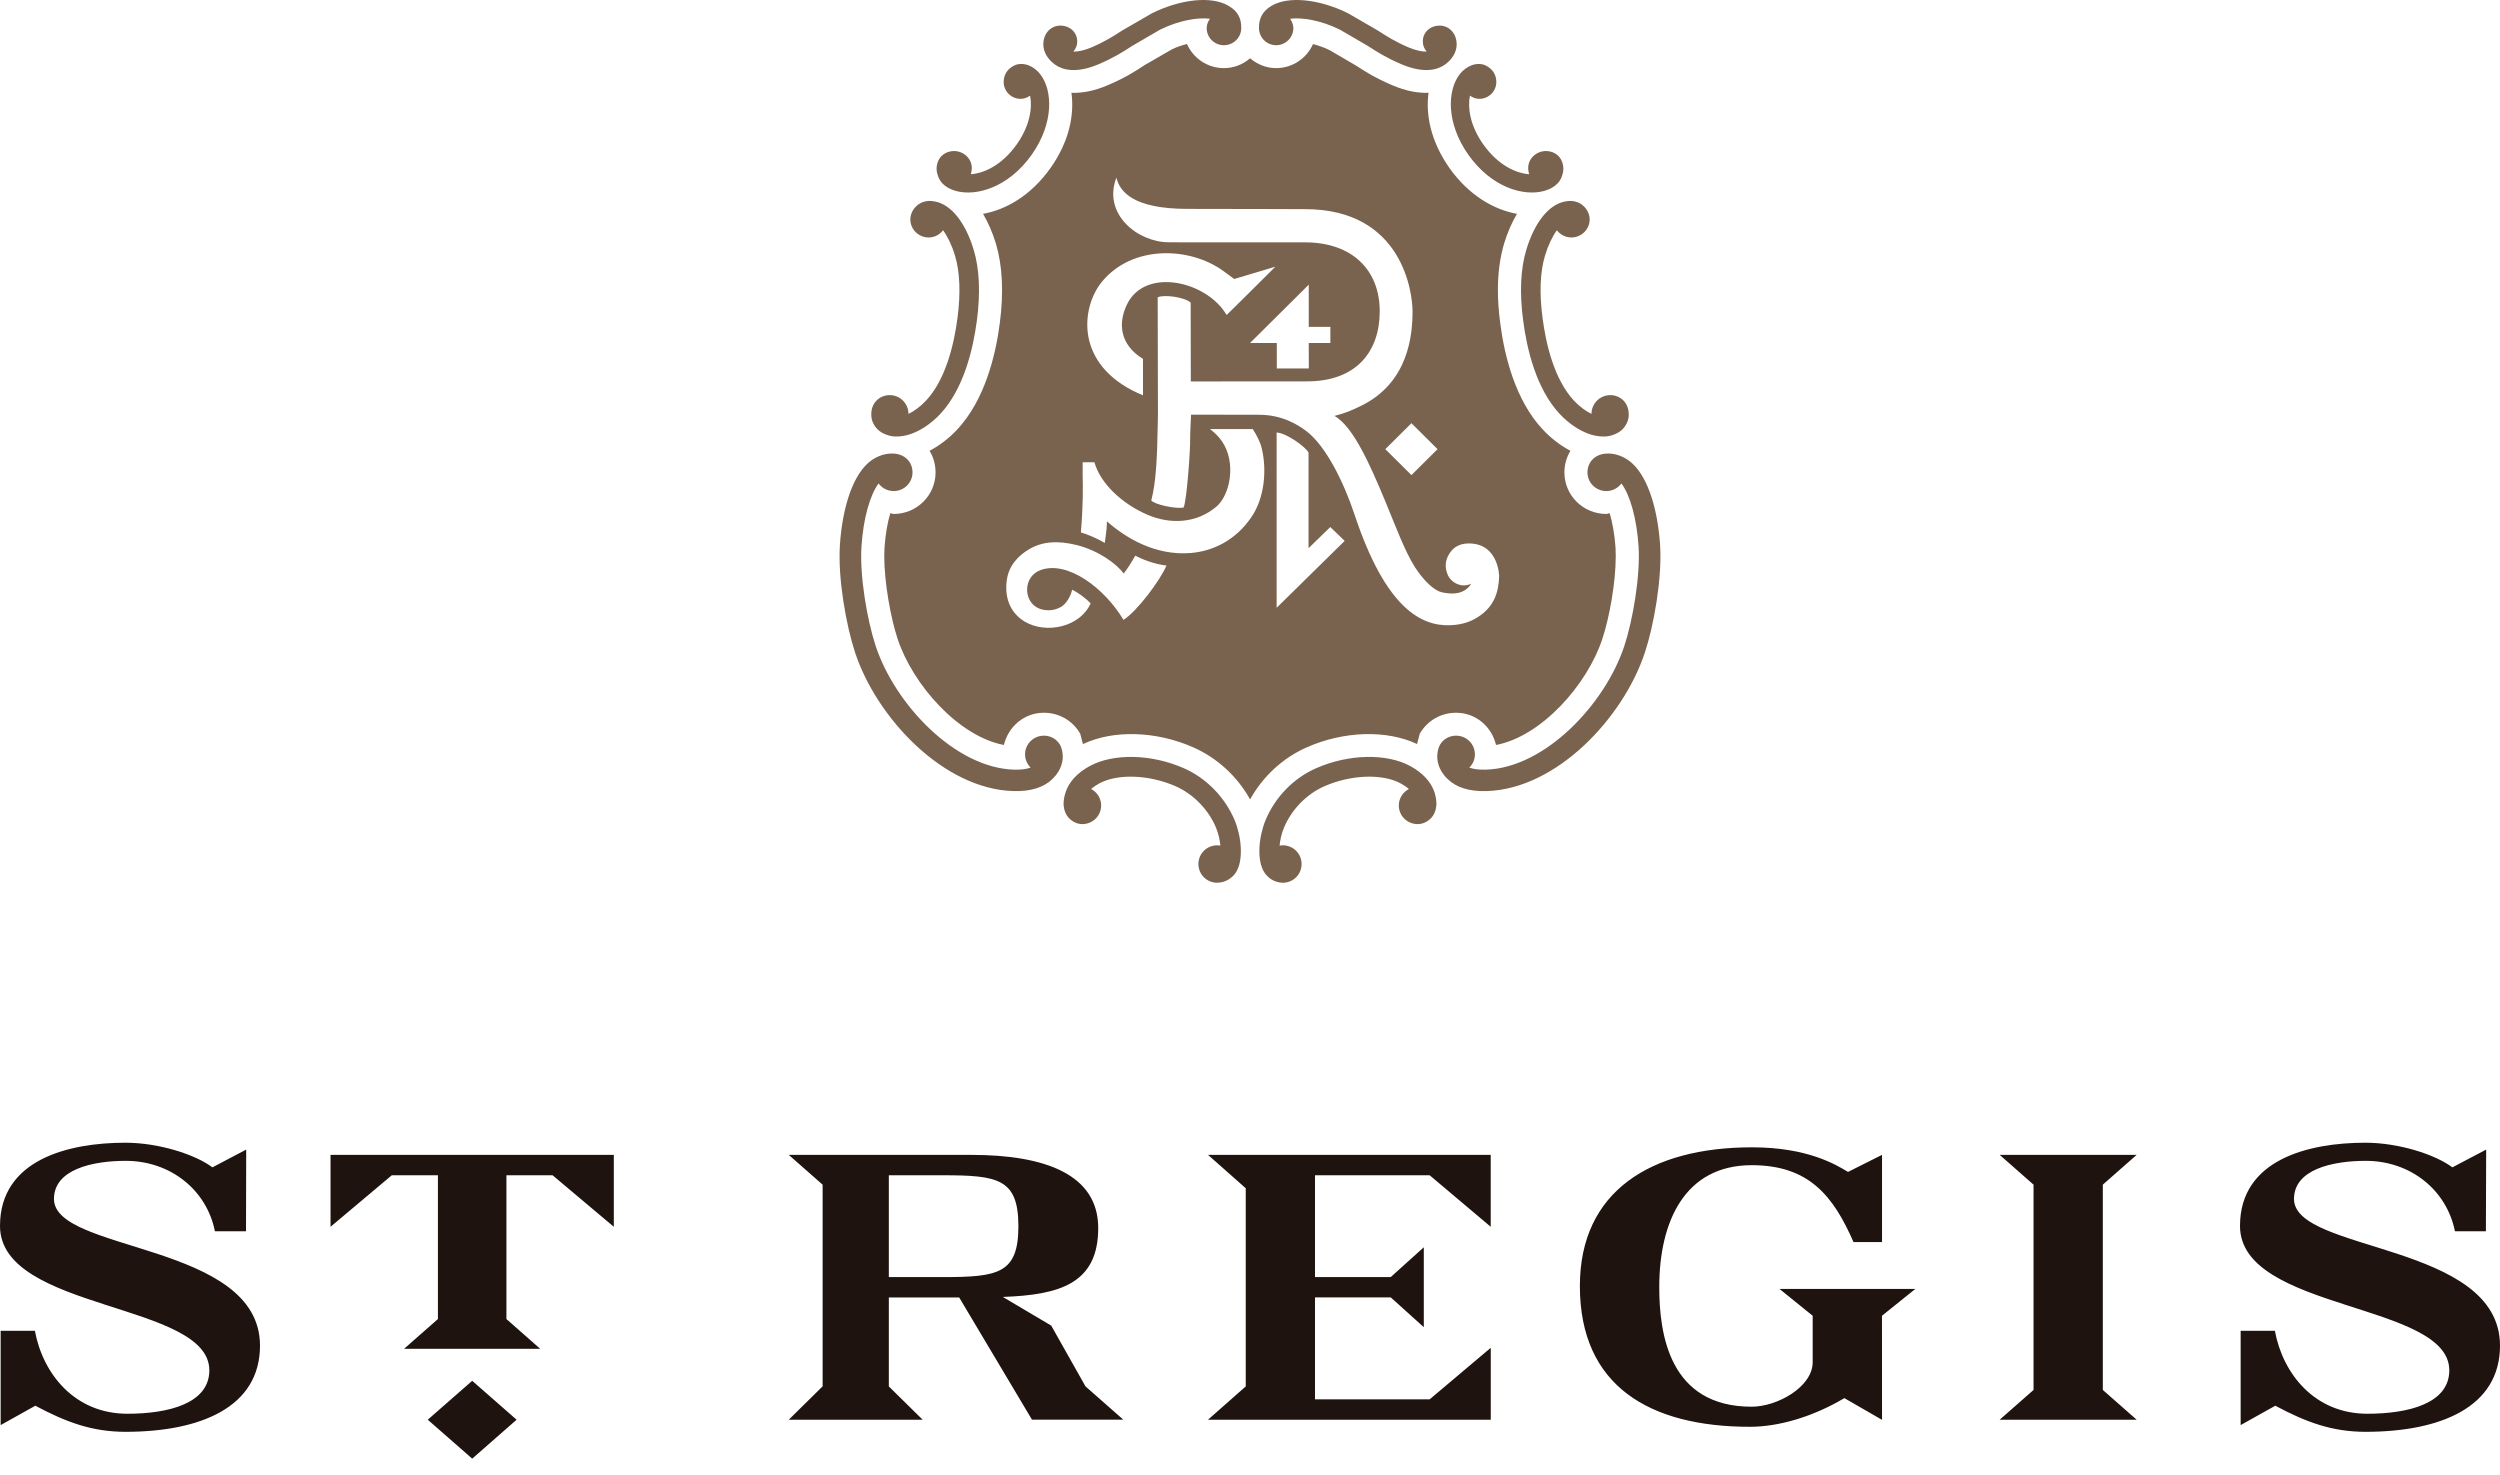 <svg width="139" height="82" viewBox="0 0 139 82" fill="none" xmlns="http://www.w3.org/2000/svg">
<path d="M3 66.662C3 65.029 5.116 64.543 6.991 64.543C9.466 64.543 11.49 66.151 11.949 68.457H13.678L13.689 63.917L11.811 64.905C10.864 64.193 8.837 63.535 6.971 63.535C3.823 63.535 0 64.466 0 68.163C0 72.905 11.639 72.398 11.639 76.189C11.639 78.035 9.363 78.604 7.082 78.604C4.149 78.604 2.381 76.38 1.94 73.992H0.036V79.235L1.965 78.158C3.68 79.074 5.126 79.609 6.977 79.609C11.164 79.609 14.456 78.23 14.456 74.82C14.456 69.07 3 69.65 3 66.662ZM18.378 68.209L21.784 65.345H24.348V73.339L22.466 74.994H30.036L28.157 73.339V65.345H30.724L34.128 68.209V64.21H18.378V68.209ZM23.784 78.936L26.255 81.101L28.723 78.936L26.255 76.773L23.784 78.936ZM98.941 71.665L100.785 73.156V75.737C100.785 77.114 98.814 78.213 97.391 78.213C92.805 78.213 92.255 74.159 92.255 71.562C92.255 67.941 93.658 64.784 97.398 64.784C100.615 64.784 101.947 66.537 103.055 69.058H104.641V64.21L102.75 65.159C102.074 64.75 100.495 63.791 97.413 63.791C91.79 63.791 87.841 66.228 87.841 71.502C87.841 77.085 91.742 79.33 97.299 79.33C98.889 79.33 100.795 78.777 102.546 77.735L104.641 78.943L104.638 73.156L106.492 71.665H98.941ZM127.546 66.662C127.546 65.029 129.661 64.543 131.538 64.543C134.01 64.543 136.032 66.151 136.494 68.457H138.216L138.231 63.917L136.353 64.905C135.403 64.193 133.377 63.535 131.512 63.535C128.366 63.535 124.544 64.466 124.544 68.163C124.544 72.905 136.181 72.398 136.181 76.189C136.181 78.035 133.907 78.604 131.623 78.604C128.693 78.604 126.923 76.38 126.483 73.992H124.58V79.235L126.507 78.158C128.22 79.074 129.668 79.609 131.523 79.609C135.706 79.609 139 78.23 139 74.82C139 69.07 127.546 69.65 127.546 66.662ZM118.798 64.21H111.182L113.065 65.867V77.281L111.182 78.936H118.798L116.917 77.281V65.867L118.798 64.21ZM73.114 77.803V72.135H77.326L79.163 73.791V69.349L77.326 71.004H73.114V65.345H79.49L82.884 68.209V64.21H67.165L69.263 66.066V77.085L67.165 78.936H82.886V74.937L79.49 77.803H73.114ZM58.448 73.704L55.758 72.11C58.897 71.996 61.061 71.385 61.061 68.278C61.061 65.301 58.104 64.212 54.022 64.212H43.855L45.738 65.868V77.08L43.855 78.936H51.299L49.419 77.085V72.139H53.331L57.377 78.932H62.454L60.353 77.082L58.448 73.704ZM52.436 71.006H49.419V65.345H52.436C55.496 65.345 56.623 65.543 56.623 68.178C56.623 70.814 55.496 71.006 52.436 71.006Z" fill="#1E130F"/>
<path d="M69.561 28.777C68.652 30.094 67.383 30.645 66.22 30.746C64.214 30.918 62.541 29.87 61.542 28.984C61.55 29.242 61.508 29.619 61.427 30.186C60.903 29.884 60.445 29.708 60.097 29.602C60.225 28.159 60.211 26.954 60.196 26.448V25.701H60.849C61.186 26.903 62.413 28.024 63.796 28.619C65.094 29.177 66.53 29.093 67.63 28.172C68.389 27.531 68.76 25.73 67.939 24.532C67.775 24.291 67.546 24.067 67.278 23.855H69.652C69.858 24.163 70.074 24.593 70.144 24.889C70.44 26.076 70.334 27.666 69.561 28.777ZM62.465 34.466C61.41 32.69 59.356 31.159 57.866 31.692C57.357 31.873 57.102 32.336 57.107 32.79C57.114 33.404 57.542 33.997 58.443 33.924C58.63 33.909 58.921 33.813 59.088 33.679C59.4 33.422 59.547 33.044 59.615 32.788C59.917 32.937 60.325 33.221 60.64 33.547C60.057 34.864 58.167 35.272 56.976 34.561C56.309 34.167 55.833 33.412 55.972 32.293C56.075 31.459 56.597 30.913 57.197 30.55C57.927 30.105 58.805 30.039 59.879 30.309C61.071 30.607 62.108 31.364 62.473 31.889C62.684 31.636 62.937 31.224 63.12 30.895C63.504 31.095 64.156 31.364 64.856 31.444C64.515 32.257 63.216 33.997 62.465 34.466ZM61.261 15.674C62.967 13.594 66.159 13.72 68.019 15.068C68.098 15.123 68.546 15.45 68.624 15.512L70.91 14.828C70.91 14.828 68.218 17.513 68.199 17.513C67.11 15.636 63.691 14.836 62.669 16.908C62.145 17.973 62.262 19.165 63.55 19.955V21.981C63.334 21.885 63.119 21.793 62.915 21.685C59.74 20.004 60.167 17.012 61.261 15.674ZM73.968 18.175V19.071H72.766L72.77 20.488H70.991V19.071H69.502L72.766 15.829V18.175H73.968ZM62.072 9.876C62.264 10.678 63.029 11.614 66.04 11.614C69.353 11.614 71.96 11.63 72.554 11.629C77.993 11.622 78.537 16.291 78.537 17.307C78.537 18.589 78.335 21.298 75.626 22.588C75.16 22.814 74.825 22.963 74.198 23.123C75.234 23.723 76.143 25.757 77.034 27.9C77.606 29.279 78.102 30.641 78.678 31.546C79.01 32.056 79.496 32.634 79.963 32.858C80.178 32.963 80.483 32.99 80.727 33C81.287 33.011 81.642 32.729 81.8 32.451C81.271 32.722 80.666 32.393 80.486 31.939C80.308 31.513 80.365 31.129 80.587 30.778C80.851 30.359 81.259 30.189 81.784 30.219C83.329 30.3 83.352 32.032 83.352 32.032C83.328 33.011 83.02 33.689 82.34 34.192C81.9 34.518 81.391 34.732 80.644 34.762C79.01 34.83 77.043 33.805 75.323 28.639C74.691 26.735 73.695 24.783 72.65 23.982C72.164 23.609 71.276 23.061 70.008 23.061L66.222 23.054C66.222 23.054 66.168 24.097 66.173 24.357C66.191 24.948 65.986 27.859 65.807 28.218C65.369 28.303 64.214 28.059 64.011 27.828C64.271 26.819 64.337 25.59 64.375 23.442C64.382 23.152 64.382 23.031 64.382 23.031C64.382 23.031 64.368 16.536 64.368 16.53C64.704 16.368 65.836 16.508 66.201 16.822C66.203 16.829 66.209 21.209 66.209 21.209C66.209 21.209 70.764 21.204 72.678 21.204C75.393 21.204 76.713 19.567 76.713 17.307C76.713 15.045 75.219 13.474 72.549 13.474H66.041L64.983 13.47C63.248 13.47 61.294 11.892 62.072 9.876ZM79.929 24.973L78.476 26.414L77.024 24.973L78.476 23.531L79.929 24.973ZM70.981 33.793V24.049C71.509 24.062 72.609 24.854 72.755 25.167V30.48L73.965 29.303L74.764 30.073L70.981 33.793ZM72.668 41.547C74.748 40.633 77.111 40.577 78.788 41.368C78.866 41.082 78.938 40.795 78.938 40.795C79.36 40.064 80.115 39.629 80.96 39.629C82.059 39.629 82.938 40.403 83.179 41.421C85.699 40.944 88.248 38.087 89.093 35.516C89.478 34.361 89.835 32.389 89.835 30.933C89.835 30.769 89.833 30.614 89.825 30.467C89.773 29.681 89.644 29.034 89.5 28.533C89.432 28.539 89.373 28.576 89.312 28.576C88.023 28.576 86.981 27.541 86.981 26.267C86.981 25.824 87.104 25.413 87.316 25.064C86.771 24.775 86.239 24.376 85.777 23.879C84.243 22.24 83.645 19.769 83.415 17.983C83.328 17.331 83.283 16.713 83.283 16.129C83.283 15.174 83.401 14.31 83.627 13.546C83.817 12.92 84.061 12.37 84.343 11.89C83.067 11.658 81.686 10.879 80.588 9.341V9.338C79.547 7.861 79.261 6.373 79.427 5.161C78.86 5.18 78.195 5.076 77.394 4.732C76.422 4.314 75.848 3.942 75.397 3.647C75.397 3.647 73.924 2.791 73.919 2.784C73.582 2.619 73.281 2.526 73.003 2.451C72.657 3.236 71.869 3.787 70.952 3.787C70.401 3.787 69.899 3.576 69.505 3.24C69.114 3.577 68.614 3.787 68.047 3.787C67.128 3.787 66.343 3.235 65.996 2.445C65.736 2.515 65.457 2.597 65.159 2.744C65.159 2.744 63.603 3.644 63.658 3.609C63.127 3.959 62.576 4.315 61.606 4.732C60.804 5.076 60.138 5.18 59.572 5.161C59.74 6.373 59.455 7.862 58.408 9.341C57.316 10.881 55.934 11.658 54.657 11.89C54.941 12.371 55.182 12.92 55.373 13.546C55.739 14.775 55.812 16.267 55.587 17.981C55.355 19.769 54.753 22.24 53.221 23.882C52.758 24.376 52.232 24.775 51.684 25.064C51.897 25.413 52.017 25.824 52.017 26.267C52.017 27.541 50.974 28.576 49.692 28.576C49.626 28.576 49.567 28.539 49.5 28.533C49.353 29.034 49.23 29.681 49.177 30.466C49.169 30.614 49.165 30.769 49.165 30.931C49.165 32.389 49.524 34.361 49.905 35.516C50.754 38.087 53.302 40.944 55.817 41.421C56.06 40.403 56.94 39.629 58.039 39.629C58.886 39.629 59.639 40.064 60.061 40.795C60.061 40.795 60.135 41.08 60.211 41.371C61.887 40.577 64.253 40.633 66.334 41.547C67.665 42.131 68.796 43.168 69.505 44.448C70.215 43.168 71.333 42.131 72.668 41.547ZM92.302 30.309C92.183 28.514 91.709 26.63 90.738 25.749C90.401 25.445 89.867 25.171 89.266 25.221C88.66 25.274 88.263 25.707 88.263 26.267C88.263 26.84 88.733 27.303 89.312 27.303C89.658 27.303 89.961 27.137 90.152 26.881C90.633 27.529 91.001 28.822 91.105 30.384C91.208 32.032 90.783 34.486 90.314 35.911C89.242 39.162 85.891 42.702 82.611 42.792C82.207 42.805 81.912 42.755 81.693 42.679C81.888 42.489 82.005 42.231 82.005 41.943C82.005 41.366 81.537 40.903 80.96 40.903C80.564 40.903 80.234 41.109 80.053 41.426C79.958 41.593 79.917 41.868 79.911 42.012C79.911 42.149 79.911 42.302 79.987 42.539C80.061 42.78 80.213 43.051 80.492 43.317C80.975 43.788 81.702 44.011 82.645 43.985C86.55 43.878 90.259 39.903 91.455 36.283C91.955 34.772 92.418 32.164 92.302 30.309ZM58.039 40.903C57.463 40.903 56.993 41.366 56.993 41.943C56.993 42.231 57.114 42.489 57.303 42.679C57.089 42.755 56.793 42.805 56.389 42.792C53.11 42.702 49.758 39.162 48.686 35.911C48.216 34.486 47.791 32.032 47.898 30.384C48 28.822 48.368 27.529 48.849 26.881C49.039 27.137 49.343 27.303 49.692 27.303C50.264 27.303 50.736 26.84 50.736 26.267C50.736 25.707 50.338 25.274 49.734 25.221C49.131 25.171 48.598 25.445 48.258 25.749C47.291 26.63 46.815 28.514 46.698 30.309C46.58 32.164 47.046 34.772 47.543 36.283C48.74 39.903 52.449 43.878 56.355 43.985C57.298 44.011 58.025 43.788 58.511 43.317C58.787 43.051 58.939 42.78 59.014 42.539C59.09 42.302 59.09 42.149 59.088 42.012C59.085 41.868 59.041 41.593 58.946 41.426C58.765 41.109 58.435 40.903 58.039 40.903ZM48.667 23.726C48.789 23.894 48.955 24.032 49.166 24.122C49.403 24.231 49.658 24.29 49.946 24.268C50.188 24.254 50.45 24.206 50.706 24.107C51.247 23.905 51.8 23.528 52.282 23.013C53.582 21.622 54.105 19.42 54.315 17.819C54.518 16.279 54.458 14.963 54.143 13.908C53.676 12.344 52.865 11.358 51.972 11.201C51.749 11.16 51.561 11.146 51.289 11.244C50.934 11.376 50.614 11.759 50.614 12.198C50.614 12.752 51.07 13.203 51.632 13.203C51.96 13.203 52.251 13.046 52.434 12.803C52.688 13.15 52.927 13.64 53.1 14.219C53.371 15.125 53.417 16.291 53.237 17.68C53.046 19.127 52.591 21.097 51.484 22.277C51.149 22.634 50.811 22.868 50.51 23.013V23.008C50.51 22.436 50.043 21.968 49.465 21.968C48.957 21.968 48.355 22.364 48.453 23.218C48.485 23.414 48.559 23.574 48.667 23.726ZM65.814 42.709C64.02 41.922 61.92 41.874 60.596 42.589C59.877 42.98 59.419 43.491 59.236 44.083C59.173 44.28 59.133 44.501 59.135 44.714C59.133 44.726 59.14 45.172 59.416 45.468C59.603 45.673 59.879 45.821 60.178 45.821C60.756 45.821 61.224 45.358 61.224 44.786C61.224 44.385 60.998 44.042 60.666 43.867C60.785 43.764 60.934 43.66 61.123 43.556C62.147 43.004 63.894 43.07 65.367 43.716C66.351 44.151 67.192 45.013 67.61 46.018C67.751 46.36 67.825 46.708 67.853 47.017C67.795 47.008 67.738 46.999 67.675 46.999C67.098 46.999 66.631 47.465 66.631 48.039C66.631 48.614 67.098 49.083 67.675 49.081C68.232 49.075 68.571 48.715 68.696 48.54C69.166 47.846 69.023 46.509 68.646 45.599C68.101 44.32 67.078 43.263 65.814 42.709ZM58.668 3.598C59.077 3.883 59.827 4.107 61.098 3.565C61.958 3.196 62.442 2.881 62.956 2.548L64.509 1.644C65.569 1.127 66.606 0.956 67.272 1.043C67.167 1.193 67.092 1.367 67.092 1.566C67.092 2.088 67.518 2.514 68.047 2.514C68.588 2.514 69.008 2.088 69.014 1.566C69.018 1.303 68.974 1.075 68.868 0.876C68.76 0.671 68.598 0.489 68.307 0.325C67.388 -0.226 65.682 -0.068 64.055 0.734L62.391 1.697C61.897 2.016 61.468 2.297 60.693 2.632C60.294 2.8 59.953 2.874 59.679 2.87C59.814 2.705 59.894 2.536 59.894 2.308C59.894 1.786 59.476 1.423 58.949 1.423C58.485 1.423 58.025 1.788 58.007 2.445C57.997 2.895 58.273 3.321 58.668 3.598ZM52.545 10.329C52.703 10.449 52.885 10.539 53.135 10.613C54.257 10.934 56.059 10.441 57.36 8.607C58.606 6.843 58.539 5.013 57.826 4.111C57.658 3.901 57.428 3.724 57.19 3.633C56.911 3.527 56.618 3.536 56.409 3.633C56.03 3.81 55.804 4.138 55.804 4.56C55.804 5.076 56.227 5.496 56.747 5.496C56.946 5.496 57.12 5.423 57.273 5.32C57.407 5.982 57.268 6.984 56.529 8.03C55.699 9.201 54.698 9.634 53.979 9.688C54.006 9.602 54.033 9.45 54.033 9.354C54.033 8.81 53.578 8.396 53.029 8.397C52.834 8.4 52.578 8.461 52.366 8.658C52.208 8.808 52.076 9.065 52.074 9.384C52.072 9.612 52.183 9.925 52.3 10.077C52.368 10.177 52.454 10.258 52.545 10.329ZM84.857 13.908C84.542 14.963 84.483 16.279 84.687 17.819C84.893 19.42 85.417 21.622 86.718 23.013C87.201 23.528 87.754 23.905 88.293 24.107C88.549 24.206 88.812 24.254 89.053 24.268C89.34 24.29 89.595 24.231 89.835 24.122C90.045 24.032 90.211 23.894 90.332 23.726C90.441 23.574 90.515 23.414 90.548 23.218C90.643 22.364 90.043 21.968 89.536 21.968C88.957 21.968 88.487 22.436 88.487 23.008L88.49 23.013C88.189 22.868 87.849 22.634 87.514 22.277C86.413 21.097 85.953 19.127 85.766 17.68C85.582 16.291 85.629 15.125 85.9 14.219C86.074 13.64 86.311 13.15 86.561 12.803C86.749 13.046 87.04 13.203 87.367 13.203C87.93 13.203 88.386 12.752 88.386 12.198C88.386 11.759 88.065 11.376 87.71 11.244C87.439 11.146 87.249 11.16 87.03 11.201C86.13 11.358 85.325 12.344 84.857 13.908ZM81.642 8.607C82.941 10.441 84.741 10.934 85.866 10.613C86.118 10.539 86.298 10.449 86.454 10.329C86.544 10.258 86.631 10.177 86.702 10.077C86.816 9.925 86.927 9.612 86.923 9.384C86.921 9.065 86.788 8.808 86.634 8.658C86.42 8.461 86.167 8.4 85.97 8.397C85.421 8.396 84.965 8.81 84.965 9.354C84.965 9.45 84.996 9.602 85.019 9.688C84.3 9.634 83.304 9.201 82.471 8.03C81.73 6.984 81.594 5.982 81.728 5.32C81.88 5.423 82.055 5.496 82.25 5.496C82.77 5.496 83.196 5.076 83.196 4.56C83.196 4.138 82.968 3.81 82.588 3.633C82.382 3.536 82.09 3.527 81.812 3.633C81.573 3.724 81.343 3.901 81.172 4.111C80.462 5.013 80.396 6.843 81.642 8.607ZM78.403 42.589C77.081 41.874 74.98 41.922 73.186 42.709C71.92 43.263 70.898 44.32 70.365 45.599C69.991 46.509 69.845 47.846 70.32 48.54C70.44 48.715 70.769 49.075 71.327 49.081C71.903 49.083 72.369 48.614 72.369 48.039C72.369 47.465 71.903 46.999 71.327 46.999C71.262 46.999 71.207 47.008 71.145 47.017C71.176 46.708 71.248 46.36 71.39 46.018C71.808 45.013 72.647 44.151 73.634 43.716C75.109 43.07 76.849 43.004 77.875 43.556C78.066 43.66 78.213 43.764 78.335 43.867C78.003 44.042 77.774 44.385 77.774 44.786C77.774 45.358 78.243 45.821 78.82 45.821C79.121 45.821 79.399 45.673 79.584 45.468C79.861 45.172 79.866 44.726 79.866 44.714C79.866 44.501 79.827 44.28 79.768 44.083C79.582 43.491 79.121 42.98 78.403 42.589ZM70.952 2.514C71.481 2.514 71.91 2.088 71.91 1.566C71.91 1.367 71.833 1.193 71.731 1.043C72.393 0.956 73.436 1.127 74.491 1.644L76.043 2.548C76.559 2.881 77.046 3.196 77.902 3.565C79.172 4.107 79.922 3.883 80.331 3.598C80.725 3.321 81.004 2.895 80.991 2.445C80.973 1.788 80.515 1.423 80.051 1.423C79.523 1.423 79.108 1.786 79.108 2.308C79.108 2.536 79.188 2.705 79.321 2.87C79.048 2.874 78.703 2.8 78.309 2.632C77.53 2.297 77.103 2.016 76.608 1.697L74.946 0.734C73.317 -0.068 71.614 -0.226 70.694 0.325C70.417 0.489 70.25 0.671 70.144 0.876C70.043 1.075 69.993 1.303 69.999 1.566C70.006 2.088 70.427 2.514 70.952 2.514Z" fill="#7A634E"/>
</svg>
